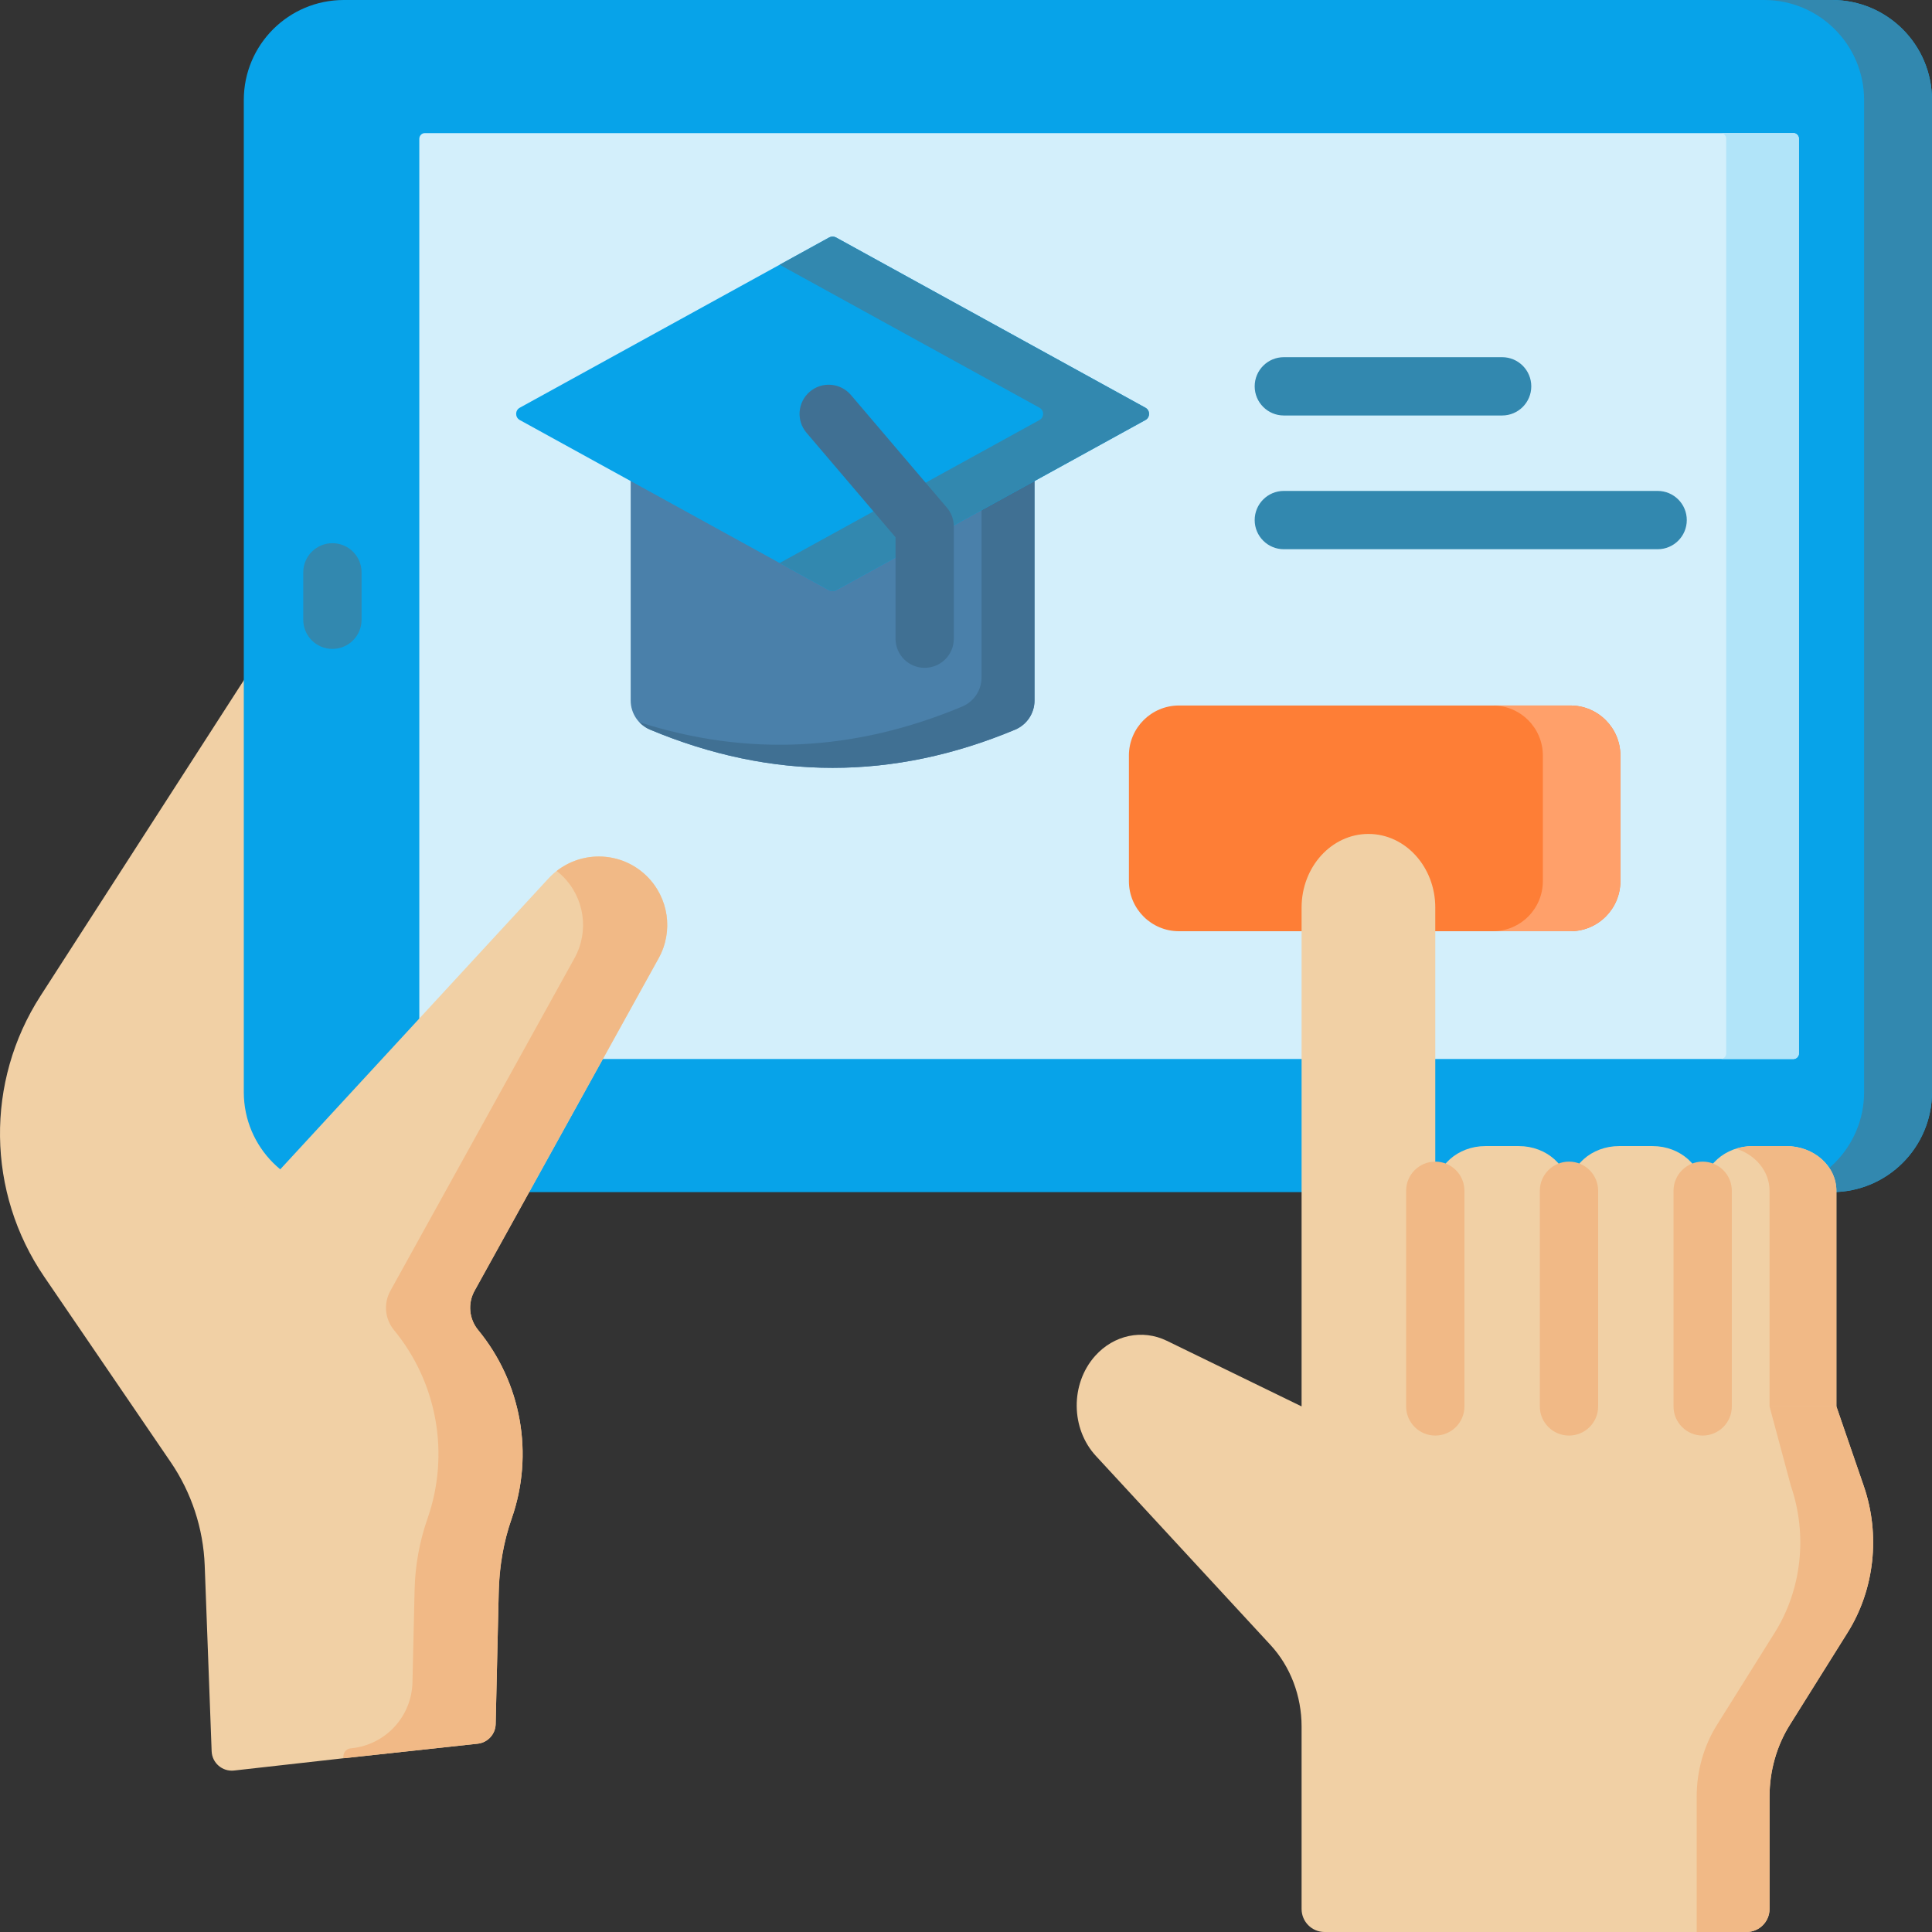 <svg width="90" height="90" viewBox="0 0 90 90" fill="none" xmlns="http://www.w3.org/2000/svg">
<rect x="0" y="0" width="90" height="90" fill="#333333" stroke="none"/>
<g clip-path="url(#clip0)">
<path d="M9.859 81.578L9.536 72.925C9.471 71.202 8.922 69.532 7.95 68.108L2.06 59.476C-0.623 55.545 -0.69 50.39 1.888 46.39L12.042 30.627L18.673 53.472L16.01 81.905L10.904 82.478C10.36 82.539 9.879 82.125 9.859 81.578Z" fill="#F1D0A5"/>
<path d="M90 50.875C90 53.447 87.915 55.533 85.342 55.533H16.015C13.443 55.533 11.357 53.447 11.357 50.875V4.658C11.357 2.085 13.443 0 16.015 0H85.342C87.915 0 90 2.085 90 4.658V50.875Z" fill="#07A3E9"/>
<path d="M90 4.658C90 2.085 87.915 0 85.342 0H82.179C84.751 0 86.837 2.085 86.837 4.658V50.875C86.837 53.447 84.751 55.533 82.179 55.533H85.342C87.915 55.533 90 53.447 90 50.875V4.658Z" fill="#3288AF"/>
<path d="M83.546 6.201H19.787C19.647 6.201 19.533 6.321 19.533 6.469V49.064C19.533 49.212 19.647 49.332 19.787 49.332H83.546C83.685 49.332 83.799 49.212 83.799 49.064V6.469C83.799 6.321 83.685 6.201 83.546 6.201Z" fill="#D3EFFB"/>
<path d="M83.546 6.201H80.162C80.302 6.201 80.415 6.321 80.415 6.469V49.064C80.415 49.212 80.302 49.332 80.162 49.332H83.546C83.685 49.332 83.799 49.212 83.799 49.064V6.469C83.799 6.321 83.685 6.201 83.546 6.201Z" fill="#B1E4F9"/>
<path d="M15.485 30.229C14.735 30.229 14.127 29.621 14.127 28.871V26.662C14.127 25.912 14.735 25.304 15.485 25.304C16.235 25.304 16.843 25.912 16.843 26.662V28.871C16.843 29.621 16.235 30.229 15.485 30.229Z" fill="#3288AF"/>
<path d="M23.09 80.315L23.235 74.052C23.262 72.921 23.465 71.802 23.838 70.735C24.885 67.736 24.292 64.409 22.273 61.957C21.849 61.441 21.782 60.717 22.106 60.133L30.684 44.634C31.379 43.378 31.149 41.811 30.122 40.807C28.836 39.55 26.765 39.604 25.546 40.926L11.277 56.4L12.216 67.183L16.009 81.905L22.25 81.229C22.72 81.178 23.079 80.787 23.09 80.315Z" fill="#F1D0A5"/>
<path d="M30.684 44.634C31.379 43.377 31.149 41.811 30.122 40.807C28.963 39.675 27.169 39.61 25.934 40.574C26.026 40.646 26.115 40.723 26.201 40.807C27.228 41.811 27.458 43.377 26.763 44.634L18.185 60.133C17.861 60.718 17.927 61.441 18.352 61.957C20.371 64.409 20.964 67.736 19.917 70.735C19.544 71.802 19.34 72.921 19.314 74.052L19.214 78.372C19.177 79.956 17.972 81.267 16.397 81.438L16.327 81.446C16.104 81.47 15.953 81.687 16.01 81.905L22.25 81.229C22.72 81.178 23.079 80.787 23.09 80.315L23.231 74.244C23.259 73.054 23.441 71.867 23.835 70.743C24.886 67.743 24.294 64.412 22.274 61.957C21.849 61.441 21.782 60.718 22.106 60.133L30.684 44.634Z" fill="#F1B986"/>
<path d="M73.153 43.38H54.921C53.633 43.38 52.589 42.336 52.589 41.048V35.197C52.589 33.909 53.633 32.865 54.921 32.865H73.153C74.441 32.865 75.484 33.909 75.484 35.197V41.048C75.484 42.336 74.441 43.38 73.153 43.38Z" fill="#FE7E36"/>
<path d="M73.153 32.865H69.541C70.828 32.865 71.872 33.909 71.872 35.197V41.048C71.872 42.336 70.828 43.38 69.541 43.38H73.153C74.441 43.38 75.484 42.336 75.484 41.048V35.197C75.484 33.909 74.441 32.865 73.153 32.865Z" fill="#FFA06A"/>
<path d="M81.359 90C81.951 90 82.432 89.52 82.432 88.928V83.693C82.432 82.5 82.761 81.336 83.375 80.354L86.072 76.046C87.323 74.047 87.604 71.5 86.823 69.23L85.546 65.516L83.076 60.285H64.826L60.633 65.516L54.357 62.46C53.218 61.905 51.886 62.187 51.014 63.165C49.857 64.463 49.874 66.549 51.052 67.824L59.188 76.633C60.112 77.633 60.633 79.001 60.633 80.428V88.927C60.633 89.52 61.113 90 61.705 90H81.359V90Z" fill="#F1D0A5"/>
<path d="M86.823 69.23L85.546 65.516L83.076 60.286L80.205 60.185L82.432 65.516L83.43 69.231C84.21 71.5 83.93 74.048 82.679 76.046L79.982 80.354C79.367 81.336 79.038 82.501 79.038 83.693V90H81.359C81.951 90 82.432 89.52 82.432 88.928V83.693C82.432 82.5 82.761 81.336 83.375 80.354L86.072 76.046C87.323 74.047 87.604 71.5 86.823 69.23Z" fill="#F1B986"/>
<path d="M66.861 65.516V42.279C66.861 40.384 65.467 38.848 63.747 38.848C62.027 38.848 60.633 40.384 60.633 42.279V65.516H66.861V65.516Z" fill="#F1D0A5"/>
<path d="M73.089 65.516V55.471C73.089 54.321 72.044 53.389 70.755 53.389H69.195C67.906 53.389 66.861 54.321 66.861 55.471V65.516H73.089Z" fill="#F1D0A5"/>
<path d="M79.318 65.516V55.471C79.318 54.321 78.273 53.389 76.984 53.389H75.423C74.134 53.389 73.09 54.321 73.09 55.471V65.516H79.318Z" fill="#F1D0A5"/>
<path d="M85.546 65.516V55.471C85.546 54.321 84.501 53.389 83.212 53.389H81.651C80.362 53.389 79.318 54.321 79.318 55.471V65.516H85.546Z" fill="#F1D0A5"/>
<path d="M83.212 53.389H81.651C81.379 53.389 81.118 53.433 80.875 53.51C81.781 53.796 82.432 54.564 82.432 55.471V65.516H85.546V55.471C85.546 54.321 84.501 53.389 83.212 53.389Z" fill="#F1B986"/>
<path d="M66.861 66.874C66.111 66.874 65.503 66.266 65.503 65.516V55.471C65.503 54.721 66.111 54.113 66.861 54.113C67.611 54.113 68.219 54.721 68.219 55.471V65.516C68.219 66.266 67.611 66.874 66.861 66.874Z" fill="#F1B986"/>
<path d="M73.09 66.874C72.339 66.874 71.731 66.266 71.731 65.516V55.471C71.731 54.721 72.34 54.113 73.09 54.113C73.84 54.113 74.448 54.721 74.448 55.471V65.516C74.448 66.266 73.84 66.874 73.09 66.874Z" fill="#F1B986"/>
<path d="M79.317 66.874C78.567 66.874 77.959 66.266 77.959 65.516V55.471C77.959 54.721 78.567 54.113 79.317 54.113C80.067 54.113 80.675 54.721 80.675 55.471V65.516C80.676 66.266 80.068 66.874 79.317 66.874Z" fill="#F1B986"/>
<path d="M47.287 33.991C41.619 36.362 35.952 36.362 30.285 33.991C29.738 33.762 29.38 33.228 29.38 32.636V19.015H48.191V32.636C48.191 33.228 47.833 33.762 47.287 33.991Z" fill="#4A80AA"/>
<path d="M45.724 19.015V31.561C45.724 32.153 45.366 32.687 44.819 32.916C39.807 35.013 34.796 35.254 29.784 33.642C29.923 33.788 30.091 33.909 30.285 33.99C35.952 36.362 41.619 36.362 47.287 33.99C47.833 33.762 48.191 33.228 48.191 32.636V19.015H45.724V19.015Z" fill="#407093"/>
<path d="M53.357 19.567L38.944 27.499C38.845 27.553 38.726 27.553 38.628 27.499L24.214 19.567C23.988 19.443 23.988 19.117 24.214 18.993L38.628 11.061C38.726 11.007 38.845 11.007 38.944 11.061L53.357 18.993C53.584 19.117 53.584 19.443 53.357 19.567Z" fill="#07A3E9"/>
<path d="M53.357 18.993L38.944 11.061C38.845 11.007 38.726 11.007 38.627 11.061L36.319 12.332L48.423 18.993C48.649 19.117 48.649 19.443 48.423 19.567L36.319 26.228L38.627 27.499C38.726 27.553 38.845 27.553 38.944 27.499L53.357 19.567C53.584 19.443 53.584 19.117 53.357 18.993Z" fill="#3288AF"/>
<path d="M43.075 31.11C42.324 31.11 41.717 30.502 41.717 29.752V25.028L37.571 20.161C37.084 19.59 37.153 18.733 37.724 18.246C38.295 17.759 39.152 17.829 39.639 18.4L44.109 23.648C44.318 23.893 44.433 24.206 44.433 24.528V29.752C44.433 30.502 43.825 31.11 43.075 31.11Z" fill="#407093"/>
<path d="M69.975 19.355H59.806C59.056 19.355 58.448 18.747 58.448 17.997C58.448 17.246 59.056 16.639 59.806 16.639H69.975C70.725 16.639 71.333 17.247 71.333 17.997C71.333 18.747 70.725 19.355 69.975 19.355Z" fill="#3288AF"/>
<path d="M77.219 25.585H59.806C59.056 25.585 58.448 24.977 58.448 24.227C58.448 23.477 59.056 22.869 59.806 22.869H77.219C77.969 22.869 78.577 23.477 78.577 24.227C78.577 24.977 77.969 25.585 77.219 25.585Z" fill="#3288AF"/>
</g>
<defs>
<clipPath id="clip0">
<rect width="90" height="90" fill="white"/>
</clipPath>
</defs>
</svg>
